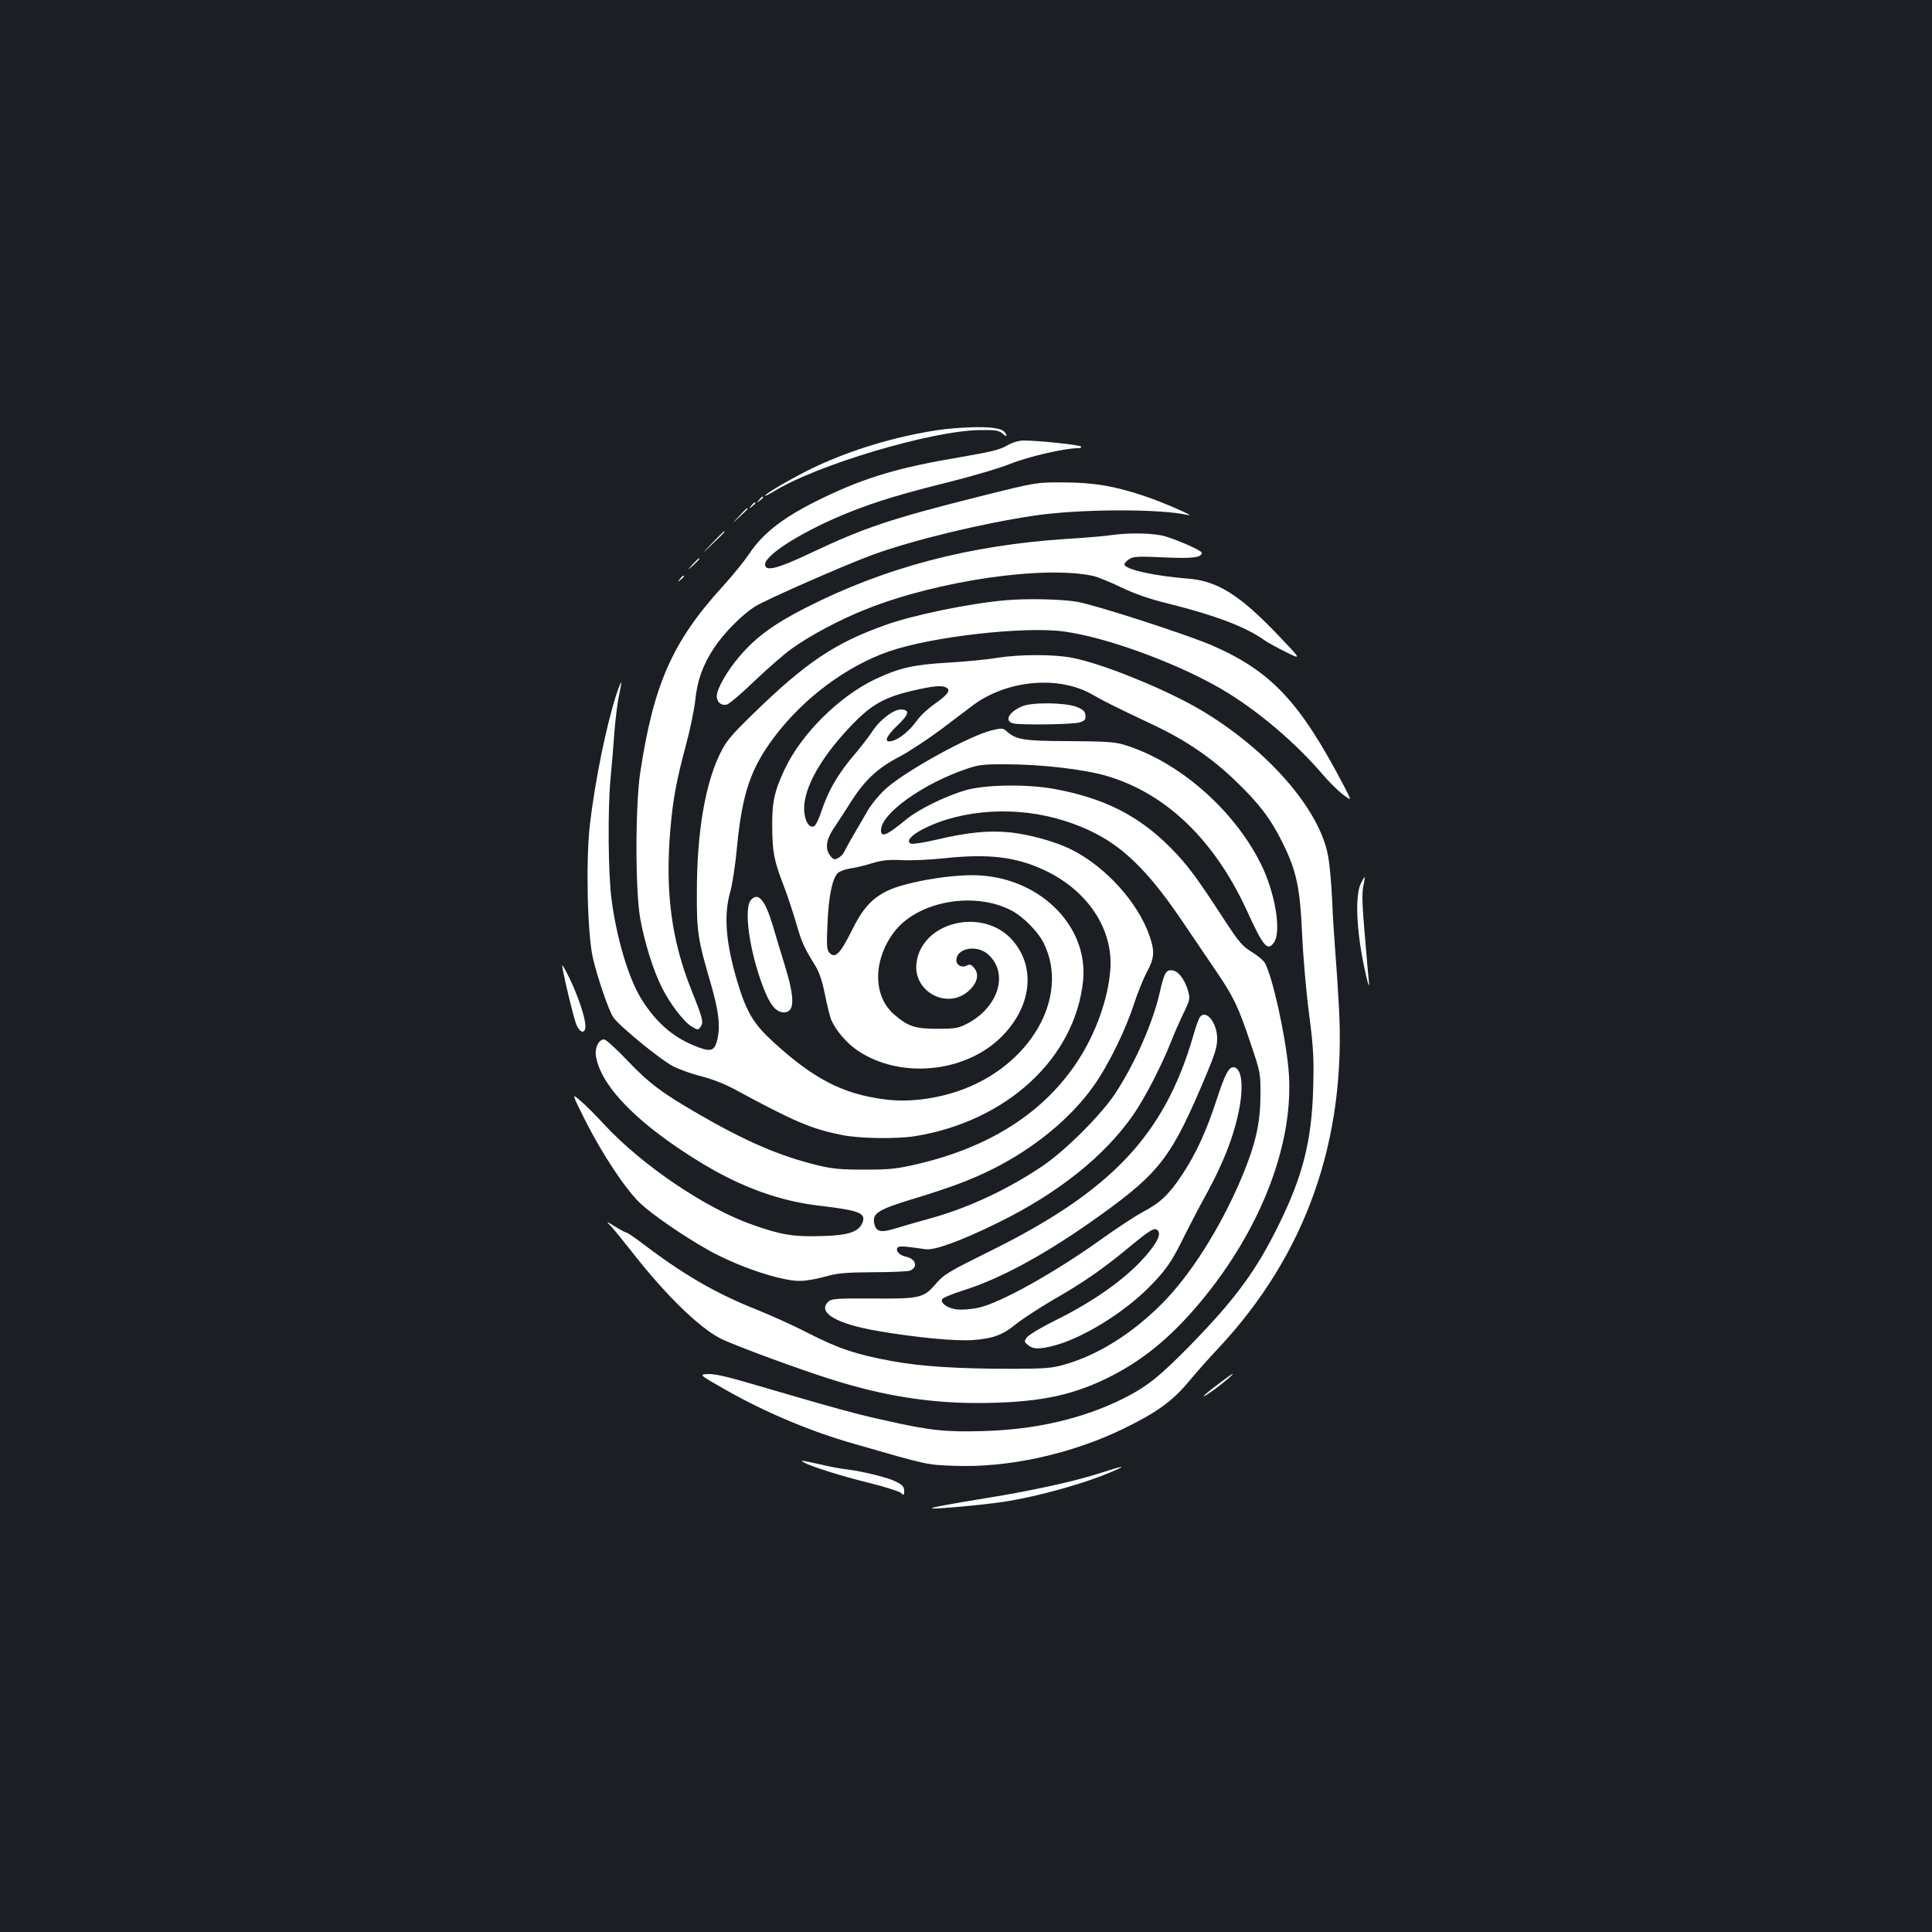 <?xml version="1.0" standalone="no"?>
<!DOCTYPE svg PUBLIC "-//W3C//DTD SVG 20010904//EN"
 "http://www.w3.org/TR/2001/REC-SVG-20010904/DTD/svg10.dtd">
<svg version="1.0" xmlns="http://www.w3.org/2000/svg"
 width="1000pt" height="1000pt" viewBox="0 0 1000 1000"
 preserveAspectRatio="xMidYMid meet">
<rect width="100%" height="100%" fill="#1b1f23"/>
<g transform="translate(0,1000) scale(0.1,-0.1)"
fill="#ffffff" stroke="none">
<path d="M4855 7774 c-220 -33 -445 -101 -635 -190 -107 -51 -260 -139 -260
-150 0 -3 19 7 43 21 221 138 815 315 1068 319 84 1 100 -2 119 -19 16 -14 22
-16 18 -5 -9 29 -51 40 -158 39 -58 -1 -145 -7 -195 -15z"/>
<path d="M5212 7694 c-33 -21 -84 -33 -240 -60 -312 -52 -486 -103 -700 -205
-206 -98 -319 -182 -395 -297 -25 -37 -86 -112 -136 -167 -261 -286 -359 -508
-428 -970 -25 -174 -25 -609 1 -750 22 -124 68 -269 111 -355 43 -86 115 -180
156 -204 31 -18 33 -18 45 -1 17 23 12 42 -47 190 -104 259 -137 511 -109 835
13 152 32 254 80 432 22 81 44 187 49 237 11 102 39 179 96 266 52 79 146 174
215 217 58 36 466 215 611 268 211 76 554 159 824 200 234 36 659 38 805 4 44
-10 -132 67 -222 97 -156 53 -269 72 -423 72 -140 1 -140 1 -428 -71 -466
-117 -603 -163 -878 -293 -174 -83 -239 -99 -239 -61 0 52 204 178 437 271
144 57 266 94 515 156 123 31 266 73 319 95 90 36 280 80 344 80 17 0 25 4 20
9 -11 9 -223 31 -297 31 -28 -1 -58 -10 -86 -26z"/>
<path d="M3929 7413 c-13 -16 -12 -17 4 -4 9 7 17 15 17 17 0 8 -8 3 -21 -13z"/>
<path d="M3889 7383 c-13 -16 -12 -17 4 -4 9 7 17 15 17 17 0 8 -8 3 -21 -13z"/>
<path d="M3825 7328 c-40 -43 -40 -43 3 -3 23 21 42 40 42 42 0 8 -9 0 -45
-39z"/>
<path d="M3685 7188 c-60 -63 -60 -63 3 -3 58 55 67 65 59 65 -1 0 -29 -28
-62 -62z"/>
<path d="M5750 7230 c-30 -5 -131 -13 -225 -19 -509 -33 -945 -148 -1355 -357
-163 -83 -258 -152 -341 -250 -64 -74 -119 -169 -119 -207 0 -31 23 -51 52
-44 13 4 77 58 143 122 66 63 154 140 195 169 93 67 253 152 386 204 369 147
917 226 1172 171 23 -5 89 -32 145 -59 71 -34 145 -60 247 -85 240 -60 397
-119 495 -189 16 -11 66 -39 111 -61 81 -40 81 -40 -37 84 -201 211 -317 284
-469 296 -172 13 -330 48 -330 74 0 6 11 18 25 27 22 14 45 15 179 9 149 -7
196 -1 196 24 0 11 -119 64 -189 85 -58 17 -185 20 -281 6z"/>
<path d="M3584 7078 c-29 -33 -29 -33 4 -4 30 28 37 36 29 36 -2 0 -16 -15
-33 -32z"/>
<path d="M3519 7003 c-13 -16 -12 -17 4 -4 16 13 21 21 13 21 -2 0 -10 -8 -17
-17z"/>
<path d="M5205 6893 c-187 -16 -482 -77 -625 -129 -260 -93 -409 -193 -681
-458 -119 -116 -141 -143 -173 -209 -77 -159 -119 -409 -119 -712 -1 -210 4
-244 74 -483 41 -143 49 -222 29 -294 -15 -51 -36 -54 -122 -18 -108 45 -193
120 -265 234 -68 106 -131 316 -158 523 -17 130 -20 460 -5 623 6 58 15 166
20 240 6 74 17 162 25 195 7 33 12 61 10 63 -1 2 -12 -25 -24 -60 -52 -160
-111 -447 -138 -678 -21 -187 -13 -556 15 -685 22 -97 81 -272 106 -310 28
-43 248 -223 310 -254 33 -17 99 -40 146 -52 50 -12 120 -39 170 -66 314 -170
397 -205 558 -238 92 -18 278 -21 377 -6 476 77 830 404 871 805 29 291 -238
546 -573 546 -141 0 -353 -39 -438 -80 -83 -40 -131 -93 -189 -212 -57 -114
-83 -140 -111 -111 -16 15 -17 32 -12 153 6 139 24 229 52 260 9 9 36 20 61
24 25 3 76 15 115 27 55 17 87 20 157 17 48 -3 148 2 222 10 229 24 370 7 518
-63 224 -106 355 -306 339 -515 -12 -152 -75 -328 -169 -472 -174 -266 -454
-446 -833 -534 -103 -24 -141 -28 -270 -28 -124 0 -167 4 -245 23 -196 48
-369 123 -610 262 -192 111 -261 162 -373 280 -57 60 -111 109 -120 109 -29 0
-50 -45 -42 -89 27 -158 224 -356 553 -555 203 -122 397 -192 598 -216 211
-25 246 -38 229 -86 -18 -50 -73 -69 -217 -72 -140 -4 -205 6 -354 59 -240 84
-569 306 -766 518 -40 44 -95 99 -122 122 -48 42 -48 42 22 -98 89 -177 213
-364 289 -434 63 -58 209 -159 338 -233 153 -88 382 -166 484 -166 31 0 90 10
131 22 63 18 102 22 250 23 96 0 183 4 192 9 41 19 28 60 -22 71 -33 7 -55 29
-45 46 7 11 28 10 146 -7 46 -7 185 44 374 137 312 153 554 346 703 562 59 86
143 249 192 372 17 44 47 112 66 151 32 65 34 75 25 110 -16 58 -47 103 -77
110 -36 9 -48 -9 -69 -104 -35 -160 -129 -374 -232 -531 -73 -111 -259 -297
-378 -377 -176 -119 -383 -216 -575 -269 -52 -14 -130 -37 -174 -50 -86 -27
-109 -23 -120 19 -14 56 16 75 215 135 183 56 287 95 399 151 213 107 401 261
519 427 76 106 167 291 211 428 18 55 47 128 66 163 39 73 42 106 14 188 -60
173 -227 358 -405 447 -80 40 -209 76 -311 88 -113 12 -221 2 -386 -37 -64
-15 -123 -24 -132 -21 -29 11 -1 44 64 77 202 102 483 119 725 43 252 -79 402
-207 615 -522 69 -102 151 -223 183 -270 82 -121 109 -178 169 -358 53 -157
53 -159 52 -278 -1 -143 -27 -253 -98 -422 -110 -260 -266 -506 -415 -654
-156 -155 -328 -262 -498 -311 -68 -20 -102 -22 -268 -23 -287 0 -476 12 -628
40 -186 34 -280 66 -432 144 -71 37 -195 93 -275 125 -206 82 -376 181 -582
338 -42 32 -81 58 -85 58 -5 0 -31 14 -59 31 -49 31 -49 31 -18 -2 17 -19 66
-79 109 -134 170 -217 340 -383 452 -442 63 -33 426 -167 593 -218 257 -80
487 -116 730 -117 303 0 483 33 675 126 183 89 330 208 486 394 321 384 493
839 458 1211 -17 178 -81 469 -121 545 -7 14 -38 40 -68 58 -48 29 -66 50
-137 158 -152 234 -198 295 -283 381 -165 167 -345 258 -601 305 -140 26 -351
23 -453 -4 -105 -29 -249 -99 -315 -153 -102 -84 -131 -96 -131 -56 0 86 219
242 445 318 61 21 88 24 215 23 174 -1 392 -26 507 -60 307 -89 560 -332 728
-700 84 -184 106 -210 139 -162 40 57 6 260 -70 411 -142 282 -430 531 -712
614 -45 13 -104 16 -282 17 -236 1 -271 7 -322 53 -16 14 -25 15 -70 4 -116
-26 -458 -215 -557 -307 -31 -29 -70 -76 -87 -105 -17 -30 -51 -88 -75 -129
-24 -41 -47 -83 -51 -92 -4 -9 -17 -22 -29 -29 -20 -10 -25 -9 -41 11 -29 36
-23 84 21 148 21 31 62 94 90 139 69 107 136 169 246 226 50 26 148 91 219
144 71 54 143 108 160 121 177 133 446 157 620 57 62 -36 123 -66 326 -162
156 -74 293 -167 411 -281 126 -120 187 -201 249 -327 71 -144 89 -229 100
-475 5 -113 21 -297 36 -410 23 -178 25 -229 21 -385 -8 -270 -53 -450 -177
-702 -117 -239 -225 -386 -460 -627 -159 -162 -223 -213 -348 -276 -206 -102
-447 -159 -717 -167 -197 -6 -281 2 -509 54 -152 33 -247 59 -684 187 -138 41
-206 56 -239 54 -45 -3 -45 -3 88 -79 209 -119 444 -218 669 -282 385 -111
377 -109 520 -114 280 -11 605 61 875 192 171 83 254 143 337 243 40 48 108
125 151 170 457 487 667 1082 627 1774 -5 95 -14 225 -19 288 -5 63 -13 183
-16 265 -4 83 -13 184 -21 225 -44 243 -316 553 -662 757 -177 104 -497 235
-656 267 -96 20 -273 20 -396 1 -52 -9 -167 -20 -255 -25 -177 -10 -250 -27
-374 -85 -190 -91 -385 -285 -471 -470 -52 -110 -65 -171 -63 -300 1 -125 10
-171 57 -293 19 -48 48 -136 66 -197 30 -105 41 -128 102 -227 18 -29 35 -80
48 -146 11 -56 26 -115 32 -130 25 -57 81 -122 139 -161 220 -147 556 -114
743 73 156 156 179 360 56 500 -151 171 -467 97 -496 -116 -21 -151 161 -248
272 -145 43 40 53 84 27 116 -16 19 -23 22 -39 13 -25 -13 -54 2 -54 28 0 61
102 82 161 33 112 -95 61 -274 -104 -361 -47 -24 -62 -27 -157 -27 -115 0
-152 13 -224 76 -107 94 -108 276 -1 421 118 161 411 217 607 117 62 -31 141
-111 171 -172 137 -280 -74 -641 -448 -766 -127 -42 -262 -57 -379 -41 -215
28 -367 107 -577 300 -99 91 -136 153 -183 310 -60 203 -71 343 -36 465 11 39
27 144 35 234 27 276 71 405 194 568 151 200 371 364 591 441 220 77 707 132
910 103 236 -33 623 -179 848 -319 173 -108 352 -262 486 -418 34 -40 82 -88
108 -107 46 -35 46 -35 1 51 -226 431 -375 589 -681 722 -135 58 -597 207
-696 225 -81 14 -261 18 -371 8z m-305 -453 c22 -14 4 -37 -66 -86 -32 -23
-73 -61 -89 -85 -37 -51 -90 -95 -127 -104 -46 -12 -35 21 28 81 58 56 64 77
23 82 -38 4 -111 -49 -152 -111 -20 -30 -58 -79 -83 -109 -95 -109 -148 -201
-184 -312 -12 -37 -29 -70 -37 -73 -24 -9 -45 22 -50 74 -10 101 65 250 204
405 129 144 195 185 356 223 113 26 154 29 177 15z"/>
<path d="M5290 6344 c-68 -29 -93 -75 -47 -88 39 -10 313 -6 346 5 27 9 32 16
29 37 -2 21 -12 30 -48 44 -59 22 -230 24 -280 2z"/>
<path d="M7042 5423 c-28 -62 -21 -235 17 -418 17 -83 29 -125 27 -95 -3 30
-13 144 -22 253 -13 147 -15 211 -8 248 6 27 9 49 7 49 -2 0 -12 -17 -21 -37z"/>
<path d="M3887 5342 c-39 -43 -8 -266 63 -451 36 -94 67 -131 108 -131 55 0
57 71 6 237 -20 65 -49 160 -64 212 -40 133 -75 175 -113 133z"/>
<path d="M2910 5003 c0 -26 59 -272 73 -306 19 -45 47 -50 47 -8 0 43 -36 150
-80 243 -22 45 -40 77 -40 71z"/>
<path d="M6212 4737 c-7 -7 -23 -52 -36 -99 -149 -513 -424 -804 -1054 -1115
-214 -106 -236 -119 -279 -169 -63 -73 -82 -77 -332 -75 -178 1 -206 -1 -222
-15 -62 -56 37 -116 254 -153 189 -33 405 -54 493 -47 106 8 154 26 226 85 33
26 120 83 194 126 153 88 250 155 389 270 109 90 131 103 147 87 18 -18 1 -58
-53 -122 -99 -119 -266 -240 -476 -344 -73 -36 -139 -76 -148 -88 -15 -22 -14
-24 6 -40 26 -22 57 -23 134 -3 144 37 352 164 485 295 94 94 123 135 192 276
30 60 78 152 107 204 103 187 161 345 182 491 13 94 2 162 -28 173 -29 12 -50
-25 -97 -170 -54 -164 -106 -277 -181 -390 -66 -98 -110 -140 -201 -188 -38
-20 -132 -82 -209 -137 -242 -174 -530 -335 -642 -358 -35 -8 -83 -11 -108 -9
-49 6 -87 31 -79 53 3 7 51 27 107 45 199 62 440 194 715 392 308 222 368 301
546 726 44 105 56 143 56 186 0 81 -56 152 -88 113z"/>
<path d="M6303 2834 c-79 -59 -100 -84 -30 -35 46 32 115 90 107 90 -3 0 -38
-25 -77 -55z"/>
<path d="M4160 2431 c36 -21 201 -73 337 -106 81 -20 156 -44 166 -52 16 -15
17 -14 17 10 0 21 -9 31 -40 47 -42 22 -172 54 -260 65 -30 3 -92 15 -138 26
-92 21 -104 22 -82 10z"/>
<path d="M5690 2374 c-125 -41 -364 -93 -585 -128 -196 -32 -286 -49 -282 -53
6 -6 261 17 367 33 181 27 435 98 580 163 65 28 40 24 -80 -15z"/>
</g>
</svg>
